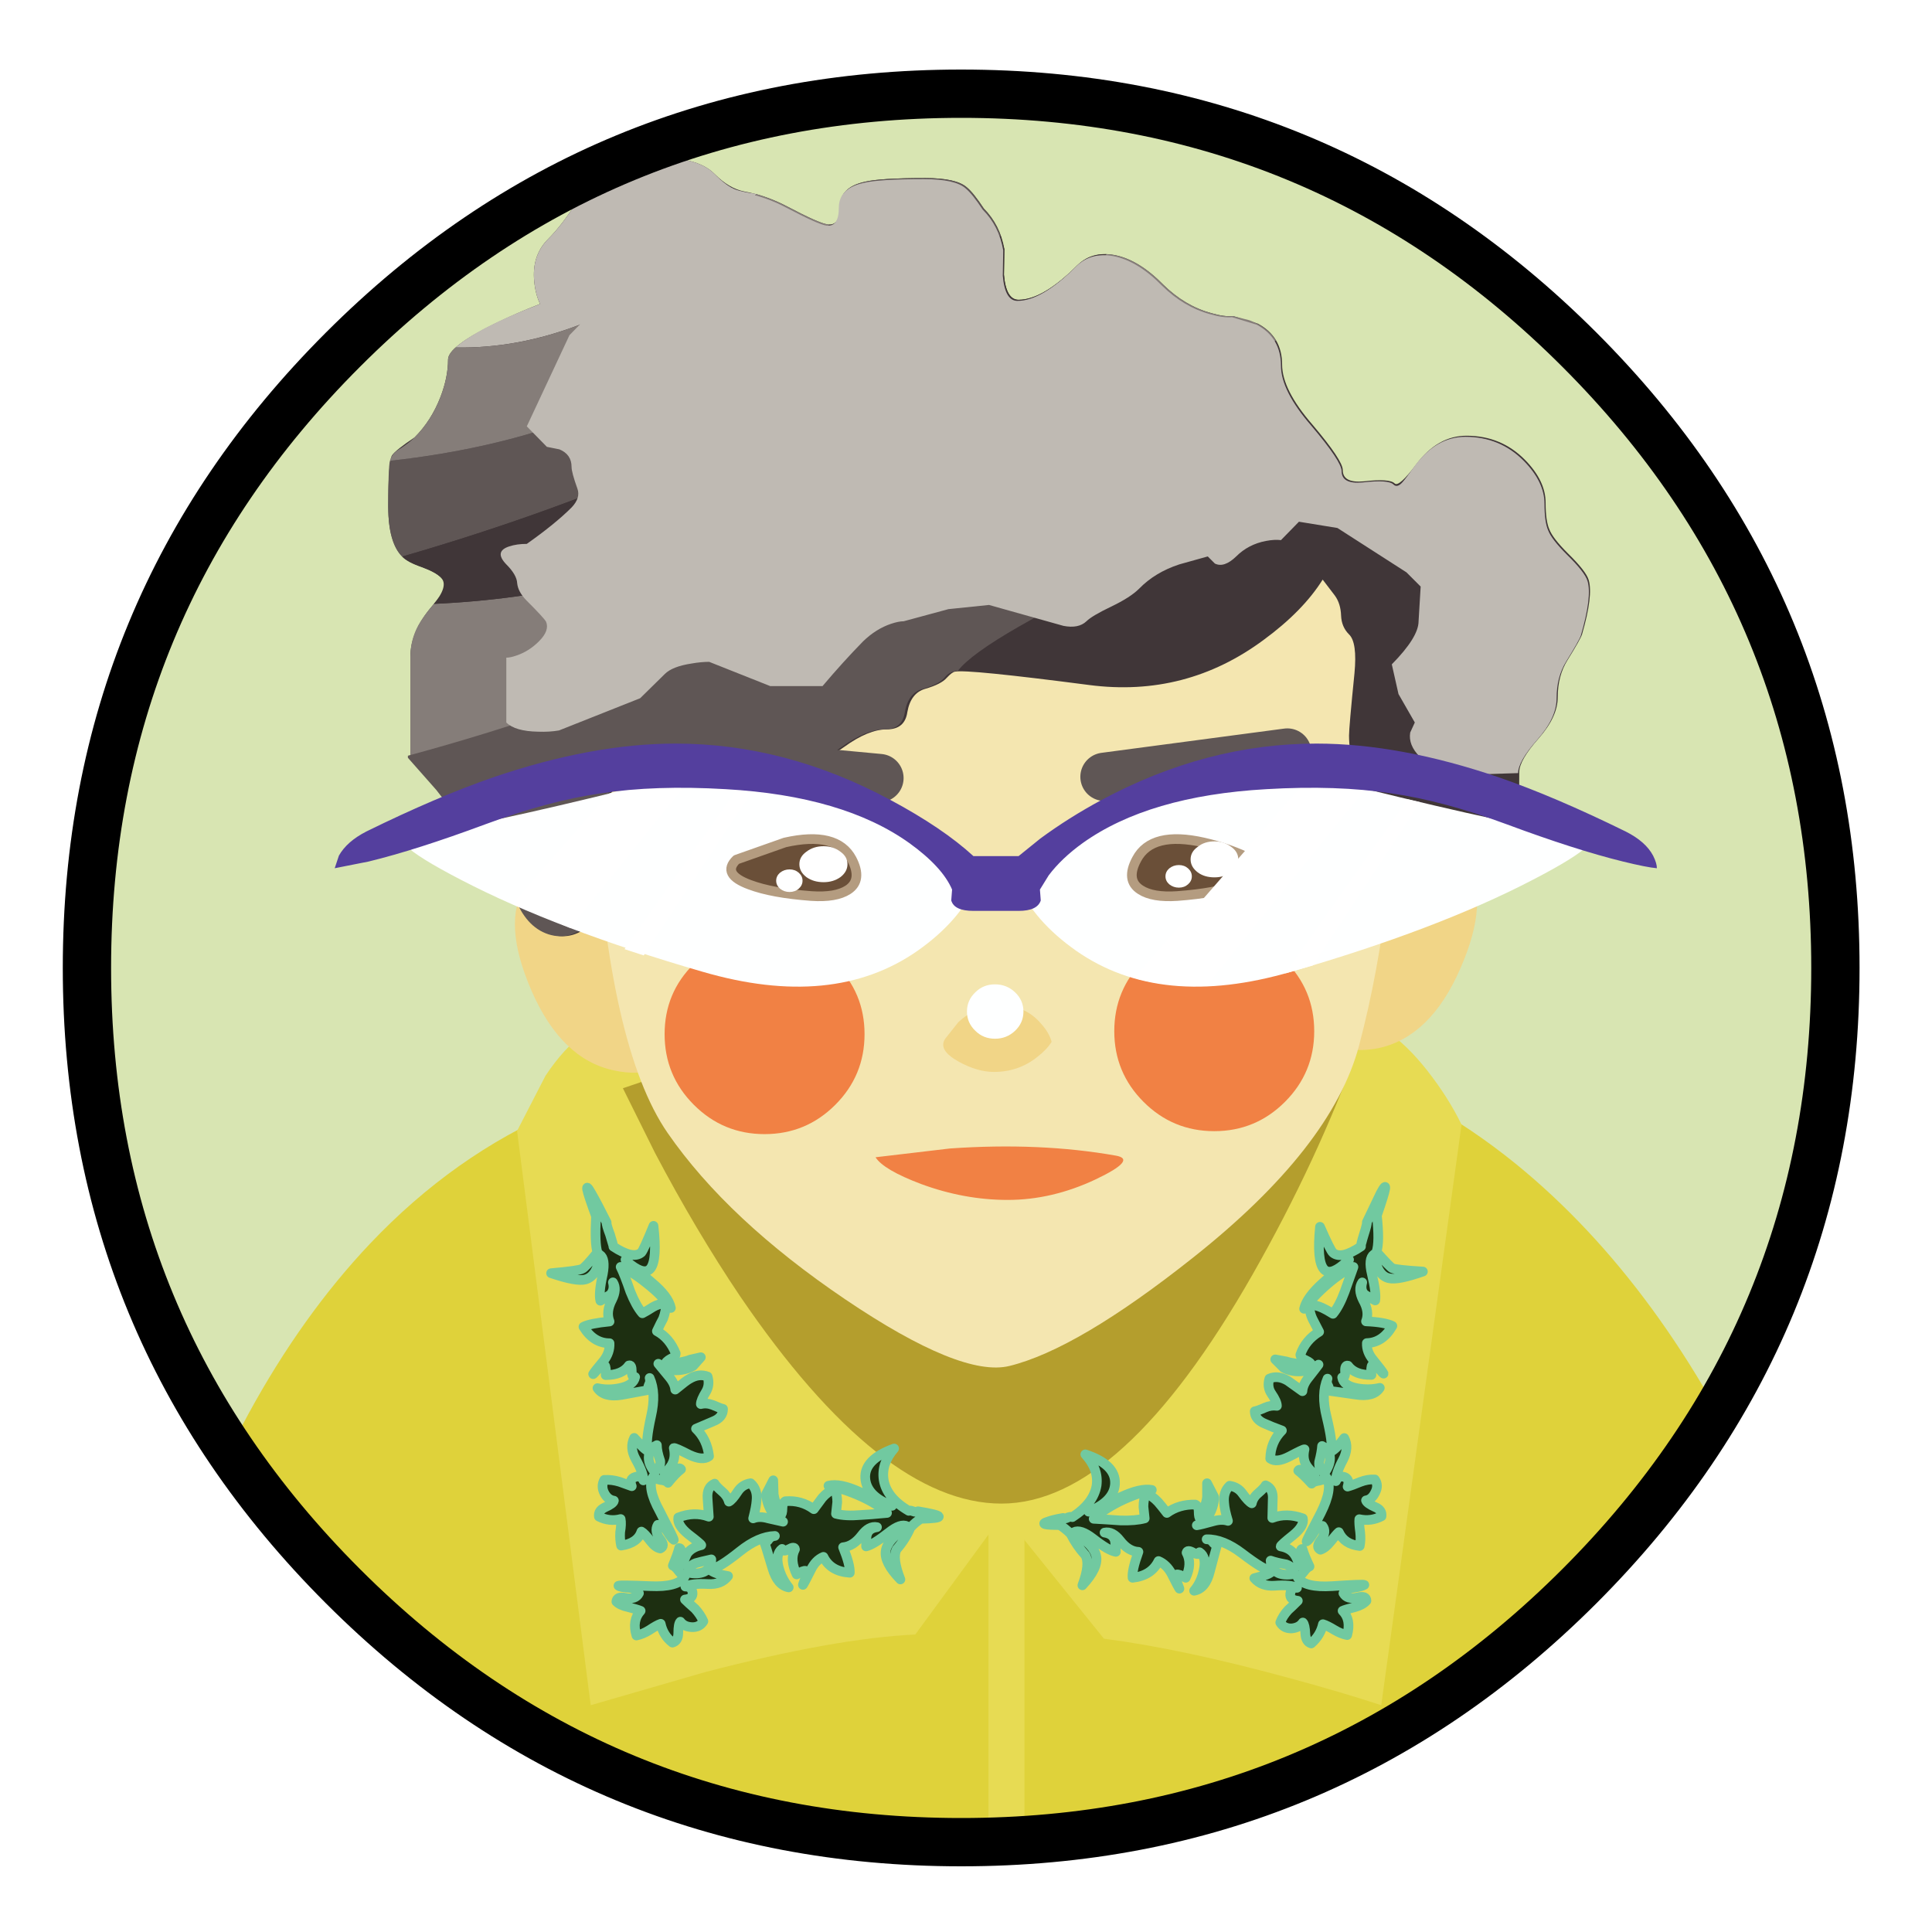 
<svg xmlns="http://www.w3.org/2000/svg" version="1.1" xmlns:xlink="http://www.w3.org/1999/xlink" preserveAspectRatio="none" x="0px" y="0px" width="200px" height="200px" viewBox="0 0 200 200">
<defs>
<filter id="Filter_1" x="-20%" y="-20%" width="140%" height="140%" color-interpolation-filters="sRGB">
<feColorMatrix in="SourceGraphic" type="matrix" values="1 0 0 0 0 0 1 0 0 0 0 0 1 0 0 0 0 0 0.55 0" result="result1"/>
</filter>

<filter id="Filter_2" x="-20%" y="-20%" width="140%" height="140%" color-interpolation-filters="sRGB">
<feColorMatrix in="SourceGraphic" type="matrix" values="1 0 0 0 0 0 1 0 0 0 0 0 1 0 0 0 0 0 0.15 0" result="result1"/>
</filter>

<filter id="Filter_3" x="-20%" y="-20%" width="140%" height="140%" color-interpolation-filters="sRGB">
<feColorMatrix in="SourceGraphic" type="matrix" values="1 0 0 0 0 0 1 0 0 0 0 0 1 0 0 0 0 0 0.61 0" result="result1"/>
</filter>

<filter id="Filter_4" x="-20%" y="-20%" width="140%" height="140%" color-interpolation-filters="sRGB">
<feColorMatrix in="SourceGraphic" type="matrix" values="1 0 0 0 0 0 1 0 0 0 0 0 1 0 0 0 0 0 0.71 0" result="result1"/>
</filter>

<filter id="Filter_5" x="-20%" y="-20%" width="140%" height="140%" color-interpolation-filters="sRGB">
<feColorMatrix in="SourceGraphic" type="matrix" values="1 0 0 0 0 0 1 0 0 0 0 0 1 0 0 0 0 0 0.52 0" result="result1"/>
</filter>

<g id="Mask_3_MASK_0_FILL">
<path fill="#FFFFFF" stroke="none" d="
M 163.5 164.2
Q 190 137.7 190 100.2 190 62.7 163.5 36.2 137 9.7 99.5 9.7 62 9.7 35.5 36.2 9 62.7 9 100.2 9 137.7 35.5 164.2 62 190.7 99.5 190.7 137 190.7 163.5 164.2 Z"/>
</g>

<g id="Layer3_0_FILL">
<path fill="#D8E5B2" stroke="none" d="
M 0 0
L 0 200 200 200 200 0 0 0 Z"/>
</g>

<g id="Layer2_0_FILL">
<path fill="#DFD23A" stroke="none" d="
M 38.3 128.75
Q 24.25 143.6 16.1 169.45 10.2 188.1 7.95 210.5 6.75 221.8 6.75 229.9
L 6.75 238.75 199.4 239.55
Q 199.7 236.75 199.65 231.65 199.55 221.4 197.7 209.75 187.55 145.5 157 120.55 147.4 112.75 137 109.85 133.75 108.9 130.75 108.6
L 128.45 108.45
Q 132 108.95 127.9 109.4 119.65 110.35 81.45 110.35 55.75 110.35 38.3 128.75 Z"/>
</g>

<g id="Layer2_1_FILL">
<path fill="#E7DB53" stroke="none" d="
M 649.25 473
L 649.25 416.7 644.95 416.7 644.95 473 649.25 473 Z"/>
</g>

<g id="Layer2_2_FILL">
<path fill="#E7DB53" stroke="none" d="
M 666.15 363.65
L 650.65 367.5 638.7 367.5
Q 631.3 365.65 622.9 363.85 606.15 360.15 601.25 360.15 596.4 360.15 592 366.75
L 588.6 373.35 597.4 442 611.05 438.05
Q 626.6 434 636.2 433.55
L 646.75 419.15 658.75 434.05
Q 668.05 435.25 680.9 438.75 687.35 440.5 691.9 442
L 701.5 372.6
Q 699.95 369.4 697.45 366.2 692.4 359.75 687.5 359.75 682.6 359.75 666.15 363.65 Z"/>
</g>

<g id="Layer2_3_FILL">
<path fill="#B49E2D" stroke="none" d="
M 676.5 390.55
Q 684.3 376.85 689.25 363.15
L 642.35 354.3 601.25 368.25 605.1 376
Q 610 385.3 615.25 393.1 632.15 417.9 646.5 417.9 660.9 417.9 676.5 390.55 Z"/>
</g>

<g id="Layer2_4_FILL">
<path fill="#F1D587" stroke="none" d="
M 702.1 341.4
Q 700.65 339.2 697.5 338.2 694.8 337.4 692.2 338.75 689.15 340.35 687.55 344.5
L 686.1 363.15 687.7 363.55
Q 689.65 363.85 691.6 363.45 697.8 362.1 701.35 353.95 704.95 345.75 702.1 341.4 Z"/>
</g>

<g id="Layer2_5_FILL">
<path fill="#F1D587" stroke="none" d="
M 594.2 340.9
Q 591.05 341.9 589.6 344.05 586.75 348.4 590.35 356.65 593.9 364.75 600.1 366.1 603.2 366.8 605.6 365.85
L 604.15 347.2
Q 602.55 343.05 599.5 341.45 596.85 340.05 594.2 340.9 Z"/>
</g>

<g id="Layer2_6_FILL">
<path fill="#F4E6B0" stroke="none" d="
M 693.6 324.25
Q 693.25 303.55 688.75 303.55 682.95 303.55 613.15 292.9
L 597.65 309.4 597.45 317.15
Q 597.4 326.6 597.9 335.35 599.55 363.4 606.6 373.6 613.8 384 627.85 393.5 641.7 402.85 647.45 401.45 655.6 399.45 669.4 388.5 686 375.35 689.25 363.15 693.95 345.35 693.6 324.25 Z"/>
</g>

<g id="Layer2_7_FILL">
<path fill="#403638" stroke="none" d="
M 660 268.65
Q 657.3 268.15 655.55 269.9 651.45 274 648.55 274 647.05 274 646.8 271
L 646.85 267.95
Q 646.35 265.05 644.4 263.1 643.15 261.2 642.35 260.55 641.1 259.45 637.4 259.45 631.95 259.45 630.15 259.9 627.2 260.55 627.2 262.85 627.2 265.2 625.7 265 624.7 264.85 620.9 262.85 618.45 261.55 615.75 261.05 613.95 260.7 612.2 258.95 610 256.75 604.5 257.1 599.5 257.4 598.15 258.75 597.65 259.25 595.85 262.1 594.1 264.95 592.3 266.75 590.35 268.7 590.65 271.8 590.8 273.35 591.35 274.5 588.6 275.55 585.85 276.9 580.35 279.6 580.35 281.15 580.35 283.25 579.45 285.6 578.35 288.45 576.35 290.45 574.1 291.95 573.65 292.6 573.2 293.35 573.2 298.7 573.2 303.75 575.55 305.2 576 305.5 577.6 306.1 578.9 306.6 579.5 307.2 580.5 308.2 578.5 310.55 575.85 313.6 575.85 316.65
L 575.85 328.75 579.25 332.6
Q 582.65 336.85 582.65 338.95 582.65 340.6 585 341.65 587.75 342.9 588.55 345.25 589.85 348.95 592.65 349.85 595.35 350.7 597.65 348.4 600.15 345.9 599.45 342.55
L 598.2 339.65
Q 597.4 335.7 600.25 332.45 603.05 330.2 602.5 330.2 599.1 330.2 609.95 329.85 620.8 329.5 623.35 329.5 624.8 329.5 627.7 327.45 630.6 325.35 632.8 325.35 634.95 325.35 635.25 323.3 635.65 321 637.4 320.5 639.3 319.95 639.95 319.2 640.6 318.5 640.95 318.45 642.4 318.15 657 320.05 668.55 321.55 677.85 314.65 682.55 311.2 684.9 307.45
L 686.35 309.35
Q 687.05 310.3 687.1 311.75 687.15 313.1 688.05 314 689.05 314.95 688.7 318.65 688.05 325.1 688.05 326.1 688.05 329.4 690.3 337.4 691.45 341.4 692.55 344.75
L 694.55 345.05
Q 696.85 345.6 698.2 346.95 699.65 348.35 700.15 346.25 700.4 345 700.4 341.35 700.4 339.35 702.4 340.1 705.85 341.35 706.2 341.35 707.75 341.35 708.2 337.1 708.4 335.35 708.4 330.45 708.4 329.05 710.7 326.45 713 323.85 713 321.5 713 318.95 714.15 317.1 715.7 314.6 715.9 314 717.25 309.35 716.7 307.5 716.4 306.45 714.2 304.3 712.4 302.5 712 301.45 711.55 300.45 711.55 298.25 711.55 295.65 709.1 293.15 706.25 290.25 702.1 290.25 698.65 290.25 696.1 293.65 694 296.45 693.5 295.95 692.9 295.35 689.85 295.7 687.3 295.95 687.3 294.35 687.3 293.2 683.7 288.95 680.05 284.75 680.05 281.75 680.05 278.4 677.15 276.85
L 674.2 275.95
Q 673.15 276.05 671.6 275.6 668.45 274.75 665.85 272.2 662.9 269.2 660 268.65 Z"/>
</g>

<g id="Layer2_8_FILL">
<path fill="#F1D587" stroke="none" d="
M 652.5 362.7
Q 652.2 361.6 651.25 360.55 649.4 358.35 646.35 358.35 643.5 358.35 641.35 360.35
L 639.8 362.3
Q 638.85 363.65 641.35 365.05 643.6 366.3 645.6 366.3 648.55 366.3 650.8 364.5 651.95 363.6 652.5 362.7 Z"/>
</g>

<g id="Layer2_9_FILL">
<path fill="#F18144" stroke="none" d="
M 657.75 379.15
Q 662.8 376.75 660.15 376.3 651.1 374.7 640.35 375.45
L 631.45 376.5
Q 632.4 378 636.9 379.7 642.05 381.6 647.25 381.6 652.55 381.6 657.75 379.15 Z"/>
</g>

<g id="winnie___andy___mrs_chan_ai_Layer_1__Path__84_0_Layer0_0_FILL">
<path fill="#FEFFFF" stroke="none" d="
M 6.75 3.25
Q 6.75 1.9 5.75 0.95 4.75 0 3.35 0 1.95 0 1 0.95 0 1.9 0 3.25 0 4.6 1 5.55 1.95 6.5 3.35 6.5 4.75 6.5 5.75 5.55 6.75 4.6 6.75 3.25 Z"/>
</g>

<g id="winnie___andy___mrs_chan_ai_Layer_1__Path__83_0_Layer0_0_FILL">
<path fill="#F18144" stroke="none" d="
M 23.9 11.9
Q 23.9 6.95 20.4 3.5 16.9 0 11.95 0 7 0 3.5 3.5 0 6.95 0 11.9 0 16.85 3.5 20.35 7 23.85 11.95 23.85 16.9 23.85 20.4 20.35 23.9 16.85 23.9 11.9 Z"/>
</g>

<g id="winnie___andy___mrs_chan_ai_Layer_1__Path__82_0_Layer0_0_FILL">
<path fill="#F18144" stroke="none" d="
M 23.9 11.95
Q 23.9 7 20.4 3.5 16.9 0 11.95 0 7 0 3.5 3.5 0 7 0 11.95 0 16.9 3.5 20.4 7 23.9 11.95 23.9 16.9 23.9 20.4 20.4 23.9 16.9 23.9 11.95 Z"/>
</g>

<g id="Layer2_15_FILL">
<path fill="#857D79" stroke="none" d="
M 674.2 275.95
Q 673.15 276.05 671.6 275.6 668.45 274.75 665.85 272.2 662.45 268.7 659.05 268.55 639.3 290.4 622.15 298.75 609.55 304.9 597.9 307.7 588.7 309.9 578.65 310.35 577.35 311.9 576.8 312.9 575.85 314.65 575.85 316.65
L 575.85 328.5
Q 594.95 323.35 616 314.55 652.7 299.25 679.3 278.85 678.3 277.25 676.15 276.45
L 674.2 275.95 Z"/>
</g>

<g id="Layer2_16_FILL">
<path fill="#BFBAB3" stroke="none" d="
M 604.5 257.1
Q 599.5 257.4 598.15 258.75 597.65 259.25 595.85 262.1 594.1 264.95 592.3 266.75 590.35 268.7 590.65 271.8 590.8 273.35 591.35 274.5 583.9 277.35 581.25 279.7 588.7 279.85 596.3 276.9 607.85 272.4 617.2 261.35 615.5 261.1 614.8 260.85 613.65 260.45 612.2 258.95 610 256.75 604.5 257.1 Z"/>
</g>

<g id="Layer2_17_FILL">
<path fill="#5F5655" stroke="none" d="
M 646.4 266.3
Q 645.55 264.25 644.4 263.1 643.15 261.2 642.35 260.55 641.1 259.45 637.4 259.45 631.95 259.45 630.15 259.9 627.2 260.55 627.2 262.85 627.2 265.05 625.9 265 622.8 270.95 614.7 277.5 598.5 290.5 573.4 293.25 573.2 294.1 573.2 298.7 573.2 303.05 574.85 304.7 593.35 299.35 609.5 292.1 636.95 279.8 646.4 266.3 Z"/>
</g>

<g id="Layer2_18_FILL">
<path fill="#857D79" stroke="none" d="
M 596.3 276.9
Q 588.7 279.85 581.25 279.7 580.35 280.5 580.35 281.15 580.35 283.25 579.45 285.6 578.35 288.45 576.35 290.45 575.6 291.2 574.3 292 573.6 292.5 573.4 293.25 598.5 290.5 614.7 277.5 622.8 270.95 625.9 265 624.85 264.95 620.9 262.85 618.9 261.85 617.2 261.35 607.85 272.4 596.3 276.9 Z"/>
</g>

<g id="Layer2_19_FILL">
<path fill="#403638" stroke="none" d="
M 659.05 268.55
Q 657 268.5 655.55 269.9 651.45 274 648.55 274 647.05 274 646.8 271
L 646.85 267.95 646.4 266.3
Q 636.95 279.8 609.5 292.1 593.35 299.35 574.85 304.7 575.55 305.4 577.2 305.95 578.85 306.55 579.5 307.2 580.2 307.9 579.85 308.7 579.65 309.2 578.65 310.35 588.7 309.9 597.9 307.7 609.55 304.9 622.15 298.75 639.3 290.4 659.05 268.55 Z"/>
</g>

<g id="Layer2_20_FILL">
<path fill="#5F5655" stroke="none" d="
M 687 294.35
Q 687 293.2 683.4 288.95 679.75 284.75 679.75 281.75 679.75 280.2 679 278.85 652.4 299.25 615.7 314.55 594.65 323.35 575.55 328.5
L 575.55 328.75 578.95 332.6
Q 582.35 336.85 582.35 338.95 582.35 340.6 584.7 341.65 587.45 342.9 588.25 345.25 589.6 348.95 592.35 349.85 595.05 350.7 597.35 348.4 599.85 345.9 599.15 342.55
L 597.9 339.65
Q 597.1 335.7 599.95 332.45 602.75 330.2 602.2 330.2 598.8 330.2 609.65 329.85 620.5 329.5 623.05 329.5 624.5 329.5 627.4 327.45 630.35 325.35 632.5 325.35 634.65 325.35 634.95 323.3 635.35 321 637.1 320.5 639.1 319.95 639.8 319.05 640.35 318.4 641.3 318.35 644.25 314.45 664.65 304.95 686.5 294.7 687 294.35 Z"/>
</g>

<g id="winnie___andy___mrs_chan_ai_Layer_1__Path__13_0_Layer0_0_FILL">
<path fill="#BFBAB3" stroke="none" d="
M 124.75 40.7
Q 124.75 38.1 122.3 35.6 119.45 32.7 115.3 32.7 111.85 32.7 109.3 36.1 108.2 37.65 107.8 38.1 107.15 38.85 106.7 38.4 106.1 37.8 103.05 38.15 100.5 38.4 100.5 36.8 100.5 35.65 96.9 31.4 93.25 27.2 93.25 24.2 93.25 20.85 90.35 19.3
L 87.4 18.4
Q 86.35 18.5 84.8 18.05 81.65 17.2 79.05 14.65 76.1 11.65 73.2 11.1 70.5 10.6 68.75 12.35 64.65 16.45 61.75 16.45 60.25 16.45 60 13.45
L 60.05 10.4
Q 59.55 7.5 57.6 5.55 56.35 3.65 55.55 3 54.3 1.9 50.6 1.9 45.15 1.9 43.35 2.35 40.4 3 40.4 5.3 40.4 7.65 38.9 7.45 37.9 7.3 34.1 5.3 31.65 4 28.95 3.5 27.15 3.15 25.4 1.4 24.5 0.55 23.1 0.1 22.3 0 21.25 0.1 19.15 0.3 17.45 1.4 16.1 2.35 16.05 1.55 16.05 0.95 14.65 2.35 12.65 4.35 12.4 4.95 12.2 5.45 12.2 7.7 12.2 10.25 11.95 11.2 11.55 12.6 10.1 14 8.8 15.3 9.35 17.1 9.6 18 10.1 18.6
L 8.2 20.55 3.1 31.45 5.5 33.9 7 34.2
Q 8.45 34.8 8.45 36.3 8.45 36.95 9.15 38.9 9.55 40 8.45 41.15 6.5 43.1 3.1 45.5 1.9 45.5 1 45.8 -0.85 46.4 0.65 47.95 1.9 49.2 1.95 50.2 2.05 51.25 3.1 52.3 5.15 54.35 5.4 54.8 5.85 55.85 4.55 57.15 3.35 58.35 1.85 58.85 1.15 59.1 0.65 59.1
L 0.65 66.85
Q 1.7 67.9 4.45 67.95 5.8 68 6.95 67.8
L 16.65 63.95 19.6 61.05
Q 20.5 60.15 22.8 59.8 23.95 59.6 24.9 59.6
L 32.2 62.5 38.45 62.5
Q 40.9 59.6 43.3 57.15 44.85 55.65 46.65 55.05 47.55 54.75 48.15 54.75
L 53.5 53.3 58.35 52.8 67.25 55.3
Q 69.05 55.65 70 54.75 70.65 54.1 72.95 53 75.25 51.9 76.3 50.85 78.2 48.9 81.1 47.95
L 84.5 47 85.35 47.85
Q 86.45 48.4 87.9 47 89.35 45.55 91.45 45.15 92.5 44.95 93.25 45.05
L 95.4 42.85 100 43.6 108.25 48.9 109.95 50.6 109.7 54.75
Q 109.7 56.65 106.5 59.9
L 107.3 63.45 109.25 66.85 108.7 68.05
Q 108.45 69.55 109.85 70.95
L 112.1 73.2 121.6 72.9
Q 121.6 71.5 123.9 68.9 126.2 66.3 126.2 63.95 126.2 61.4 127.35 59.55 128.9 57.05 129.1 56.45 130.45 51.8 129.9 49.95 129.6 48.9 127.4 46.75 125.6 44.95 125.2 43.9 124.75 42.9 124.75 40.7 Z"/>
</g>

<g id="Layer2_22_MEMBER_0_FILL">
<path fill="#1D2F11" stroke="none" d="
M 687.7 389.35
Q 688.257 388.888 688.35 388.75 688.257 388.888 687.7 389.35 686.915 390.082 685.25 391.55 683.3 393.3 683 394.65 684.1 393.15 685.85 391.65 687.55 390.2 688.9 389.65 688.55 390.6 687.85 392.6 687.2 394.35 686.45 395.25 685.65 394.75 685.2 394.55 684.45 394.2 683.65 394.15 683.6 395.05 684.05 395.95 684.3 396.45 684.8 397.4 683.15 398.4 682.55 400.15 682.6 400.55 683.2 400.8 683.85 401.1 683.9 401.4 681.55 401.2 680.9 400.95
L 679.55 400.7 680.55 401.7
Q 681.55 402.25 682.9 402.1 684.233 401.962 684.7 401.3 684.463 401.688 683.55 402.85 682.85 403.7 682.8 404.5
L 681.05 403.25
Q 679.85 402.55 678.85 403 678.55 404 679.1 404.8 679.75 405.75 679.75 406.25 679.05 406.15 678.35 406.45 677.45 406.85 677.1 406.9 677.1 407.9 678.35 408.4 679 408.7 680.35 409.2 679 410.55 678.95 412.55 679.7 413.1 681.25 412.3 682.95 411.4 683.05 411.45 682.8 412.55 683.25 413.3 683.45 413.7 684.25 414.45 683.7 414.65 683 414.15 682.45 413.7 682.3 414 682.9 414.45 683.9 415.55 684.1 415.3 684.75 415.2 685.45 415.05 685.7 414.85 686.45 416.15 685 419.05 683.3 422.3 683.3 422.45 683.6 422.3 684.15 421.4 684.6 420.65 685.2 420.6 685.75 421.3 685 422.3 684.35 423.15 684.95 423.45 685.55 423.25 686.15 422.5 686.9 421.55 687.15 421.35 687.8 422.8 689.65 423 689.8 422.25 689.7 421.35 689.55 420.25 689.6 419.8 691 420.1 692.25 419.45 692.35 418.7 691.5 418.35 690.5 417.9 690.4 417.55 691.1 417.45 691.5 416.6 691.95 415.75 691.45 415.05 690.6 415 689.7 415.35 688.75 415.75 688.2 415.9 688.5 415 687.8 414.75 687.1 414.55 686.8 415.25 686.75 414.4 687.65 412.7 688.4 411.25 687.8 410.1 686.9 411.35 686.25 411.7 686.45 410.7 685.7 407.6 685 404.8 685.8 403 685.65 403.45 685.85 403.8 686.05 404.15 685.95 404.45 686.05 404.45 689.15 404.9 691.3 405.25 692.05 404.1 690.75 404.4 689.35 404.15 687.7 403.85 687.55 402.85 687.95 402.95 687.9 402.15 687.85 401.35 688.25 401.45 689.1 402.6 691.05 402.55 690.85 400.65 691.8 401.65 692.5 402.45 692.5 402.4 692.35 402.1 691.25 400.75 690.45 399.8 690.5 398.75 692.4 398.7 693.55 396.7 692.65 396.25 690.4 396.15 690.85 395 690.05 393.6 689.4 392.3 689.95 391.5 689.7 392.45 690.25 392.95 690.45 393.1 691.5 393.65 691.65 392.8 691.1 390.5 690.65 388.65 691.35 388.15 691.75 390.7 693.15 391 694.2 391.25 697.2 390.2 694 390 693.55 389.8 693.25 389.65 691.65 387.85 692.05 386.7 691.7 383.5 693.45 378.45 692.15 380.85
L 690.5 384.3
Q 690.55 384.5 690.15 385.75 689.75 387.05 689.8 387.2 687.45 388.8 686.45 387.95 686.15 387.7 684.9 384.85 684.5 388.9 685.35 389.9 686.059 390.734 687.7 389.35
M 685.15 411.05
Q 686.1 411.55 686.1 412.5 686.1 413.35 685.45 414.25 684.7 413.85 684.8 412.95 685.1 411.8 685.15 411.05 Z"/>
</g>

<g id="Layer2_22_MEMBER_1_FILL">
<path fill="#1D2F11" stroke="none" d="
M 688.85 428
Q 689.9 427.85 690.2 427.65 690.05 427.55 686.35 427.8 683.1 428 682.25 426.8 682.5 426.65 682.95 426.1 683.35 425.55 683.65 425.45 683.05 424.2 682.8 423.35 682.5 423.35 682.65 424.05 682.85 424.9 682.45 425.35 682.1 424.3 681.8 423.95 681.3 423.25 680.2 423.05 680.2 422.9 681.7 421.7 683.05 420.6 682.85 419.7 680.9 419 679.2 419.65 679.2 419.55 679.25 417.45 679.35 416.15 678.4 415.75 678.25 416.05 677.5 416.7 676.9 417.2 676.75 417.9 676.35 417.7 675.65 416.75 675.1 415.95 674.1 415.8 673.3 416.55 673.45 417.9 673.5 418.7 673.9 420 673.15 419.75 672.1 420.05 670.65 420.458 670.15 420.5 670.938 420.391 671.6 419.35 672.25 418.25 672.25 417.15
L 671.4 415.5 671.4 417.15
Q 671.3 418.05 670.6 419.8 670.4 419.6 670.4 418.9 670.4 418.25 670 418.05 668.05 418 666.6 419.05 665.95 418.2 665.55 417.75 664.9 417.05 664.1 416.7 663.8 417.45 663.8 418.3 663.85 418.8 663.95 419.7 662.85 420 661.05 419.95 658.9 419.8 657.85 419.75 658.85 418.75 660.9 417.7 662.95 416.7 664.8 416.3 663.45 416.05 661.1 417.15 657.55 418.8 657.25 418.9 660.3 417.65 660.4 415.55 660.5 413.25 656.85 412.05 658.45 413.8 658.2 415.75 657.85 417.9 655.3 419.55 655.15 419.45 654.75 419.6 654.4 419.8 654.2 419.65 653 419.85 652.35 420.1 651.05 420.5 653.8 420.5 654.45 420.9 655.1 421.55 655.8 422.95 656.85 424.1 657.45 425.15 656.5 427.7 658.45 425.6 658.15 424.2 657.9 422.9 655.5 421.35 656.25 420.95 657.75 422.1 659.6 423.55 660.5 423.7 660.45 422.5 660.35 422.25 660.1 421.55 659.15 421.4 660.1 421.2 661 422.35 662 423.65 663.2 423.7 662.4 425.9 662.5 426.8 664.75 426.55 665.6 424.8 666.55 425.2 667.15 426.3 667.95 427.9 668.1 428.1
L 667.75 427.15
Q 667.2 425.85 668.85 426.8 669.65 425.1 668.95 423.8 669.05 423.4 669.75 423.8 670.45 424.15 670.5 423.75 671.35 424.3 671 425.9 670.7 427.35 669.85 428.35 671.25 428.1 671.75 426 672.6 422.95 672.6 422.9 672.3 422.85 672.05 422.5 671.8 422.2 671.35 422.2 673.3 422.15 675.6 423.9 678.15 425.85 679.15 426.05 678.85 426.35 678.15 426.55 677.2 426.8 677.05 426.85 677.9 427.85 679.45 427.75 681.4 427.6 682.15 428 681.45 427.95 681.35 428.7 681.25 429.45 682.25 429.55 681.5 430.3 681.1 430.65 680.45 431.35 680.15 432.15 680.6 432.9 681.55 432.85 682.45 432.75 682.85 432.15 683.1 432.4 683.15 433.5 683.2 434.45 683.85 434.65 684.95 433.7 685.25 432.35 685.75 432.5 686.65 433.05 687.4 433.5 688.15 433.65 688.65 431.8 687.6 430.75 687.9 430.6 689.1 430.3 690 430.05 690.45 429.55 690.45 428.9 689.4 429.15 688.15 429.45 687.7 428.65 688 428.1 688.85 428
M 679 424.75
Q 679.7 425 680.85 425.2 681.75 425.5 681.8 426.35 680.65 426.55 679.95 426.25 679.05 425.85 679 424.75 Z"/>
</g>

<g id="Layer2_22_MEMBER_2_FILL">
<path fill="#1D2F11" stroke="none" d="
M 60.25 131.35
Q 59.9 131.55 57.05 131.8 59.7 132.7 60.6 132.45 61.85 132.1 62.1 129.9 62.7 130.3 62.4 131.9 61.95 133.9 62.15 134.65 63 134.15 63.15 134.05 63.65 133.55 63.45 132.75 63.9 133.45 63.35 134.55 62.7 135.8 63.1 136.8 61.05 137 60.4 137.35 61.45 139.05 63.1 139.05 63.15 140 62.5 140.85 61.5 142.05 61.4 142.25 61.4 142.3 62 141.6 62.85 140.7 62.7 142.35 64.4 142.35 65.1 141.35 65.4 141.25 65.4 141.95 65.4 142.65 65.75 142.55 65.6 143.4 64.15 143.7 62.95 143.95 61.85 143.7 62.55 144.7 64.35 144.4 67.05 143.9 67.1 143.9 67.05 143.6 67.2 143.3 67.35 143 67.25 142.65 67.95 144.2 67.4 146.6 66.8 149.3 67.05 150.2 66.7 150 66.3 149.55 65.8 149 65.65 148.85 65.15 149.85 65.8 151.05 66.65 152.55 66.6 153.25 66.35 152.7 65.75 152.9 65.1 153.1 65.4 153.85 64.55 153.55 64.15 153.4 63.35 153.15 62.55 153.2 62.2 153.85 62.55 154.55 62.9 155.25 63.55 155.35 63.5 155.65 62.6 156.05 61.9 156.4 62 157 63.1 157.55 64.25 157.25 64.35 157.75 64.2 158.6 64.15 159.35 64.3 160 66 159.75 66.4 158.55 66.7 158.7 67.35 159.55 67.85 160.2 68.35 160.3 68.9 160.05 68.35 159.35 67.7 158.5 68.1 157.85 68.65 157.9 69.05 158.5 69.55 159.3 69.75 159.4 69.75 159.25 68.3 156.45 66.95 154 67.6 152.9 67.75 153.05 68.35 153.2 68.95 153.25 69.15 153.5 69.95 152.5 70.5 152.1 70.35 151.85 69.9 152.2 69.3 152.65 68.8 152.55 69.5 151.8 69.6 151.5 69.95 150.85 69.75 149.9 69.9 149.85 71.35 150.6 72.75 151.25 73.4 150.75 73.2 149 72.05 147.9
L 73.8 147.15
Q 74.85 146.75 74.85 145.85 74.6 145.8 73.8 145.45 73.15 145.2 72.55 145.35 72.55 144.95 73.1 144.05 73.5 143.35 73.25 142.5 72.35 142.15 71.35 142.75 71.05 142.9 69.9 143.85 69.85 143.2 69.2 142.45 68.41 141.502 68.15 141.15 68.624 141.715 69.7 141.85 70.9 141.9 71.75 141.4
L 72.55 140.5 71.45 140.75
Q 70.75 141.05 68.85 141.25 68.9 140.95 69.45 140.65 69.95 140.45 69.95 140.1 69.3 138.5 68 137.8 68.4 136.95 68.65 136.5 68.95 135.7 68.95 134.9 68.2 134.95 67.6 135.3 66.9 135.75 66.5 135.95 65.85 135.2 65.25 133.7 64.65 131.95 64.25 131.15 65.4 131.6 66.95 132.85 68.55 134.1 69.45 135.4 69.2 134.2 67.45 132.75 65.999 131.492 65.3 130.9 65.275 130.912 65.25 130.9 65 130.65 64.75 130.4 65 130.65 65.25 130.9 65.275 130.912 65.3 130.9 66.759 132.038 67.35 131.3 68.05 130.4 67.65 126.9 66.65 129.35 66.4 129.65 65.55 130.4 63.5 129.05 63.5 128.95 63.15 127.8 62.75 126.75 62.8 126.55 61.85 124.65 61.25 123.6 60.1 121.55 61.7 125.9 61.55 128.75 61.85 129.65 60.55 131.25 60.25 131.35
M 67.15 150.9
Q 67.15 150 68 149.6 68 150.25 68.35 151.25 68.4 151.95 67.75 152.35 67.15 151.6 67.15 150.9 Z"/>
</g>

<g id="Layer2_22_MEMBER_3_FILL">
<path fill="#1D2F11" stroke="none" d="
M 636.85 418.85
Q 636.65 419 636.25 418.85 635.85 418.7 635.75 418.8 633.1 417.25 632.75 415.1 632.45 413.15 634 411.35 630.4 412.65 630.55 414.9 630.7 417.05 633.75 418.2 633.55 418.15 629.9 416.55 627.5 415.45 626.15 415.8 628 416.15 630.1 417.1 632.15 418.05 633.15 419.05 631.05 419.25 630 419.3 628.15 419.45 627.05 419.15 627.15 418.25 627.2 417.75 627.2 416.9 626.9 416.15 626.05 416.5 625.4 417.25 624.75 418.15 624.4 418.6 622.9 417.5 621 417.65 620.65 417.85 620.65 418.5 620.65 419.2 620.4 419.4 619.7 417.6 619.6 416.8
L 619.55 415.15 618.7 416.8
Q 618.75 417.9 619.4 418.95 620.009 419.907 620.7 420.1 620.251 420.006 618.95 419.7 617.9 419.4 617.15 419.7 617.5 418.35 617.55 417.6 617.7 416.25 616.85 415.5 615.85 415.65 615.3 416.5 614.65 417.5 614.25 417.7 614.05 417 613.45 416.5 612.7 415.85 612.55 415.55 611.6 415.95 611.7 417.3 611.85 419.45 611.85 419.5 610.1 418.85 608.2 419.6 608.05 420.5 609.4 421.6 610.9 422.75 610.95 422.9 609.85 423.15 609.3 423.85 609.1 424.15 608.7 425.25 608.3 424.8 608.5 423.95 608.6 423.25 608.3 423.25 608.15 423.9 607.55 425.35 607.85 425.45 608.25 426 608.7 426.55 608.95 426.7 608.1 427.95 604.85 427.8 601.25 427.65 601.05 427.75 601.3 427.95 602.35 428 603.2 428.1 603.5 428.65 603.1 429.45 601.85 429.2 600.85 429 600.8 429.65 601.25 430.1 602.2 430.3 603.35 430.6 603.7 430.75 602.65 431.9 603.2 433.7 603.95 433.55 604.75 433.05 605.65 432.45 606.1 432.3 606.4 433.7 607.5 434.55 608.2 434.35 608.2 433.4 608.2 432.3 608.45 432.05 608.9 432.65 609.8 432.7 610.75 432.75 611.2 432 610.85 431.2 610.2 430.5 609.4 429.8 609 429.4 610 429.3 609.9 428.55 609.8 427.85 609.05 427.85 609.8 427.45 611.75 427.55 613.35 427.65 614.15 426.6 612.6 426.35 612 425.85 613.05 425.65 615.55 423.65 617.8 421.85 619.75 421.8 619.3 421.85 619.05 422.15 618.8 422.55 618.5 422.6 618.55 422.65 619.45 425.65 620.05 427.7 621.4 427.95 620.55 426.9 620.2 425.55 619.8 423.95 620.6 423.35 620.7 423.75 621.4 423.4 622.1 423 622.15 423.4 621.5 424.65 622.35 426.4 623.95 425.4 623.45 426.7 623.05 427.7 623.1 427.65 623.25 427.45 624.05 425.85 624.6 424.7 625.55 424.3 626.4 426.05 628.7 426.2 628.75 425.25 627.9 423.15 629.1 423.05 630.1 421.75 631 420.55 631.95 420.75 630.95 420.9 630.75 421.65 630.65 421.9 630.65 423.05 631.5 422.85 633.35 421.4 634.8 420.25 635.55 420.65 633.2 422.25 633 423.55 632.75 424.95 634.75 427 633.75 424.45 634.3 423.4 635.35 422.2 635.95 420.8 636.6 420.1 637.2 419.75 641.65 419.65 636.85 418.85
M 610.3 425.05
Q 610.8 424.9 612.15 424.6 612.15 425.7 611.25 426.1 610.55 426.4 609.4 426.2 609.45 425.35 610.3 425.05 Z"/>
</g>

<g id="winnie___andy___mrs_chan_ai_Layer_1__Path__12_0_Layer0_0_FILL">
<path fill="#FEFFFF" stroke="none" d="
M 67 8.45
Q 63.15 8.4 45.7 4.2 37 2.1 29.05 0 23.35 1.3 16.85 3.75 3.85 8.65 0 14.55 1.95 19 7 22.55 17.1 29.6 32.7 25.05 50.15 20 61.5 14.1 72.15 8.6 67 8.45 Z"/>
</g>

<g id="winnie___andy___mrs_chan_ai_Layer_1__Path__11_0_Layer0_0_FILL">
<path fill="#FEFFFF" stroke="none" d="
M 68.35 14.55
Q 64.5 8.65 51.5 3.75
L 39.3 0
Q 31.35 2.1 22.65 4.2 5.2 8.4 1.35 8.45 -3.8 8.6 6.85 14.1 18.2 20 35.65 25.05 51.25 29.6 61.35 22.55 66.4 19 68.35 14.55 Z"/>
</g>

<g id="Layer2_25_FILL">
<path fill="#6A4F38" stroke="none" d="
M 616.4 343.9
Q 619.05 344.9 623.75 345.25 626.7 345.45 628.15 344.5 629.9 343.35 628.6 340.85 626.8 337.45 620.6 338.85
L 614.8 340.9
Q 613 342.65 616.4 343.9 Z"/>
</g>

<g id="Layer2_26_FILL">
<path fill="#6A4F38" stroke="none" d="
M 667.5 345.25
Q 672.2 344.9 674.85 343.9 678.25 342.65 676.45 340.9 673.75 339.55 670.65 338.85 664.45 337.45 662.65 340.85 661.3 343.35 663.1 344.5 664.55 345.45 667.5 345.25 Z"/>
</g>

<g id="winnie___andy___mrs_chan_ai_Layer_1__Path__8_0_Layer0_0_FILL">
<path fill="#FFFFFF" stroke="none" d="
M 5.7 2.15
Q 5.7 1.25 4.85 0.65 4 0 2.85 0 1.65 0 0.85 0.65 0 1.25 0 2.15 0 3.05 0.85 3.7 1.65 4.3 2.85 4.3 4 4.3 4.85 3.7 5.7 3.05 5.7 2.15 Z"/>
</g>

<g id="winnie___andy___mrs_chan_ai_Layer_1__Path__7_0_Layer0_0_FILL">
<path fill="#FFFFFF" stroke="none" d="
M 3.15 1.35
Q 3.15 0.8 2.7 0.4 2.25 0 1.6 0 0.95 0 0.45 0.4 0 0.8 0 1.35 0 1.9 0.45 2.3 0.95 2.7 1.6 2.7 2.25 2.7 2.7 2.3 3.15 1.9 3.15 1.35 Z"/>
</g>

<g id="winnie___andy___mrs_chan_ai_Layer_1__Path__6_0_Layer0_0_FILL">
<path fill="#FFFFFF" stroke="none" d="
M 5.75 2.15
Q 5.75 1.25 4.9 0.65 4.05 0 2.9 0 1.7 0 0.85 0.65 0 1.25 0 2.15 0 3.05 0.85 3.7 1.7 4.3 2.9 4.3 4.05 4.3 4.9 3.7 5.75 3.05 5.75 2.15 Z"/>
</g>

<g id="winnie___andy___mrs_chan_ai_Layer_1__Path__5_0_Layer0_0_FILL">
<path fill="#FFFFFF" stroke="none" d="
M 3.15 1.35
Q 3.15 0.8 2.7 0.4 2.25 0 1.6 0 0.95 0 0.45 0.4 0 0.8 0 1.35 0 1.9 0.45 2.3 0.95 2.7 1.6 2.7 2.25 2.7 2.7 2.3 3.15 1.9 3.15 1.35 Z"/>
</g>

<g id="winnie___andy___mrs_chan_ai_Layer_1__Path__4_0_Layer0_0_FILL">
<path fill="#FFFFFF" stroke="none" d="
M 21.95 0
L 11.5 2.6 0 15.8 6.9 18.65 21.95 0 Z"/>
</g>

<g id="winnie___andy___mrs_chan_ai_Layer_1__Path__3_0_Layer0_0_FILL">
<path fill="#FFFFFF" stroke="none" d="
M 16.75 0.45
L 15.2 0 0 21.6 2.3 22.35 16.75 0.45 Z"/>
</g>

<g id="winnie___andy___mrs_chan_ai_Layer_1__Path__2_0_Layer0_0_FILL">
<path fill="#FFFFFF" stroke="none" d="
M 27.7 1.65
L 21.2 0 0 24.3
Q 3.9 25.4 8.65 25.25
L 27.7 1.65 Z"/>
</g>

<g id="winnie___andy___mrs_chan_ai_Layer_1__Path__1_0_Layer0_0_FILL">
<path fill="#FFFFFF" stroke="none" d="
M 16.15 0.35
L 14.65 0 0 20.8 3.3 19.85 16.15 0.35 Z"/>
</g>

<g id="Layer2_35_FILL">
<path fill="#543F9E" stroke="none" d="
M 721.1 337.55
Q 712.65 333.4 706 331.1 694.15 327.05 684.15 327.05 671 327.05 658.45 333.8 654.55 335.9 651.15 338.4
L 648.55 340.5 643.15 340.5
Q 639.5 337.15 633.25 333.8 620.7 327.05 607.55 327.05 597.55 327.05 585.7 331.1 579.05 333.4 570.6 337.55 568.25 338.75 567.3 340.45
L 566.8 341.95 570.85 341.15
Q 576.6 339.75 584.8 336.7 592.35 333.9 598.6 333 605.1 332 613.55 332.5 627.6 333.3 635.5 338.95 639.45 341.8 640.6 344.5
L 640.5 345.8
Q 640.85 347.05 643.15 347.05
L 648.55 347.05
Q 650.8 347.05 651.2 345.8
L 651.1 344.5 652.15 342.8
Q 653.7 340.75 656.2 338.95 664.1 333.3 678.15 332.5 686.6 332 693.1 333 699.35 333.9 706.9 336.7 715.1 339.75 720.8 341.15 723.65 341.85 724.85 341.95 724.85 341.35 724.4 340.45 723.5 338.75 721.1 337.55 Z"/>
</g>

<path id="Layer2_13_1_STROKES" stroke="#5F5655" stroke-width="5" stroke-linejoin="miter" stroke-linecap="round" stroke-miterlimit="4" fill="none" d="
M 114.259 80.365
L 133.179 77.854"/>

<path id="Layer2_14_1_STROKES" stroke="#5F5655" stroke-width="5" stroke-linejoin="miter" stroke-linecap="round" stroke-miterlimit="4" fill="none" d="
M 72.003 78.72
L 90.966 80.495"/>

<path id="Layer2_22_MEMBER_0_1_STROKES" stroke="#71C9A0" stroke-width="1" stroke-linejoin="round" stroke-linecap="round" fill="none" d="
M 138.983 130.862
Q 139.465 130.44 139.568 130.343
M 138.983 130.862
Q 137.562 132.039 136.949 131.317 136.212 130.451 136.559 126.944 137.641 129.412 137.901 129.628 138.767 130.364 140.802 128.979 140.758 128.849 141.105 127.723 141.451 126.641 141.408 126.468
L 142.837 123.48
Q 143.962 121.402 142.447 125.775 142.75 128.546 142.404 129.542 143.789 131.1 144.049 131.23 144.439 131.403 147.209 131.576 144.612 132.486 143.703 132.269 142.49 132.009 142.144 129.801 141.538 130.234 141.927 131.836 142.404 133.828 142.274 134.564 141.365 134.088 141.191 133.958 140.715 133.525 140.932 132.702 140.455 133.395 141.018 134.521 141.711 135.733 141.321 136.729 143.27 136.815 144.049 137.205 143.053 138.937 141.408 138.98 141.365 139.889 142.057 140.712 143.01 141.881 143.14 142.14 143.14 142.184 142.534 141.491 141.711 140.625 141.884 142.27 140.196 142.314 139.46 141.318 139.113 141.231 139.157 141.924 139.2 142.617 138.854 142.53 138.983 143.396 140.412 143.656 141.624 143.872 142.75 143.613 142.101 144.608 140.239 144.305 137.555 143.916 137.468 143.916 137.555 143.656 137.381 143.353 137.208 143.05 137.338 142.66 136.645 144.219 137.252 146.643 137.901 149.327 137.728 150.193 138.291 149.89 139.07 148.808 139.59 149.804 138.94 151.059 138.161 152.531 138.204 153.267 138.464 152.661 139.07 152.834 139.676 153.051 139.416 153.83 139.893 153.7 140.715 153.354 141.495 153.051 142.231 153.094 142.663 153.7 142.274 154.436 141.927 155.172 141.321 155.259 141.408 155.562 142.274 155.952 143.01 156.255 142.923 156.904 141.841 157.467 140.629 157.207 140.585 157.597 140.715 158.549 140.802 159.329 140.672 159.978 139.07 159.805 138.507 158.549 138.291 158.723 137.641 159.545 137.122 160.195 136.602 160.368 136.083 160.108 136.645 159.372 137.295 158.506 136.819 157.9 136.299 157.943 135.909 158.593 135.433 159.372 135.173 159.502 135.173 159.372 136.645 156.558 137.901 154.047 137.252 152.921 137.035 153.094 136.429 153.224 135.866 153.311 135.693 153.527 134.827 152.575 134.308 152.185 134.437 151.925 134.914 152.315 135.52 152.748 135.996 152.575 135.303 151.925 135.13 151.579 134.74 150.929 134.957 149.977 134.87 149.934 133.398 150.713 132.056 151.406 131.407 150.929 131.45 149.198 132.619 148.029 131.45 147.596 130.887 147.336 129.805 146.903 129.805 146.037 130.108 145.994 130.887 145.647 131.493 145.388 132.099 145.474 132.099 145.041 131.537 144.219 131.06 143.526 131.32 142.66 132.186 142.27 133.225 142.876
L 134.74 143.959
Q 134.784 143.266 135.39 142.53 136.18 141.524 136.407 141.21 135.981 141.761 134.827 141.881 133.658 142.011 132.792 141.534
L 131.926 140.668 133.095 140.885
Q 133.658 141.101 135.693 141.275 135.65 141.015 135.087 140.755 134.567 140.539 134.524 140.192 135.044 138.677 136.472 137.811 136.039 136.988 135.823 136.555 135.433 135.776 135.476 134.997 136.169 135.04 136.819 135.343 137.208 135.516 137.901 135.949 138.55 135.17 139.113 133.655 139.719 131.923 140.022 131.1 138.854 131.576 137.381 132.832 135.866 134.131 134.914 135.43 135.173 134.261 136.862 132.745 138.304 131.475 138.983 130.862 Z
M 136.775 149.631
Q 136.732 150.28 136.472 151.276 136.386 152.055 137.035 152.401 137.598 151.622 137.598 150.886 137.598 150.064 136.775 149.631 Z"/>

<path id="Layer2_22_MEMBER_1_1_STROKES" stroke="#71C9A0" stroke-width="1" stroke-linejoin="round" stroke-linecap="round" fill="none" d="
M 125.605 154.913
Q 125.605 155.865 125.042 156.818 124.469 157.719 123.808 157.835 124.22 157.777 125.475 157.424 126.384 157.164 127.034 157.38 126.688 156.255 126.644 155.562 126.514 154.393 127.207 153.744 128.073 153.874 128.549 154.566 129.155 155.389 129.502 155.562 129.632 154.956 130.151 154.523 130.801 153.96 130.93 153.7 131.753 154.047 131.666 155.172 131.623 156.991 131.623 157.077 133.095 156.515 134.784 157.121 134.957 157.9 133.788 158.852 132.489 159.892 132.489 160.021 133.442 160.195 133.875 160.801 134.134 161.104 134.437 162.013 134.784 161.623 134.611 160.887 134.481 160.281 134.74 160.281 134.957 161.017 135.476 162.1 135.217 162.186 134.87 162.662 134.481 163.139 134.264 163.269 135 164.308 137.814 164.134 141.018 163.918 141.148 164.005 140.888 164.178 139.979 164.308 139.243 164.394 138.983 164.871 139.373 165.563 140.455 165.303 141.365 165.087 141.365 165.65 140.975 166.083 140.196 166.299 139.157 166.559 138.897 166.689 139.806 167.598 139.373 169.2 138.724 169.07 138.074 168.68 137.295 168.204 136.862 168.074 136.602 169.243 135.65 170.066 135.087 169.893 135.044 169.07 135 168.118 134.784 167.901 134.437 168.421 133.658 168.507 132.835 168.551 132.446 167.901 132.706 167.208 133.268 166.602 133.615 166.299 134.264 165.65 133.398 165.563 133.485 164.914 133.571 164.264 134.178 164.308 133.528 163.961 131.84 164.091 130.498 164.178 129.761 163.312 129.891 163.269 130.714 163.052 131.32 162.879 131.58 162.619 130.714 162.446 128.506 160.757 126.514 159.242 124.826 159.285 125.215 159.285 125.432 159.545 125.648 159.848 125.908 159.892 125.908 159.935 125.172 162.576 124.739 164.394 123.527 164.611 124.263 163.745 124.523 162.489 124.826 161.104 124.09 160.628 124.047 160.974 123.44 160.671 122.834 160.324 122.748 160.671 123.354 161.797 122.661 163.269 121.232 162.446 121.709 163.572
L 122.012 164.394
Q 121.882 164.221 121.189 162.836 120.669 161.883 119.847 161.537 119.111 163.052 117.163 163.269 117.076 162.489 117.769 160.584 116.73 160.541 115.864 159.415 115.084 158.42 114.262 158.593 115.084 158.723 115.301 159.329 115.387 159.545 115.431 160.584 114.651 160.454 113.05 159.199 111.751 158.203 111.101 158.549 113.179 159.892 113.396 161.017 113.656 162.229 111.967 164.048 112.79 161.84 112.27 160.931 111.361 159.935 110.755 158.723 110.192 158.16 109.629 157.813 107.248 157.813 108.374 157.467 108.936 157.251 109.976 157.077 110.149 157.207 110.452 157.034 110.798 156.904 110.928 156.991 113.136 155.562 113.439 153.7 113.656 152.012 112.27 150.496 115.431 151.536 115.344 153.527 115.258 155.346 112.617 156.428 112.876 156.341 115.95 154.913 117.985 153.96 119.154 154.177 117.552 154.523 115.777 155.389 114.002 156.298 113.136 157.164 114.045 157.207 115.907 157.337 117.466 157.38 118.418 157.121 118.332 156.341 118.288 155.908 118.288 155.172 118.548 154.523 119.241 154.826 119.804 155.432 120.15 155.822 120.713 156.558 121.968 155.649 123.657 155.692 124.003 155.865 124.003 156.428 124.003 157.034 124.176 157.207 124.783 155.692 124.869 154.913
L 124.869 153.484 125.605 154.913 Z
M 133.875 162.879
Q 133.831 162.143 133.052 161.883 132.056 161.71 131.45 161.493 131.493 162.446 132.273 162.792 132.879 163.052 133.875 162.879 Z"/>

<path id="Layer2_22_MEMBER_2_1_STROKES" stroke="#71C9A0" stroke-width="1" stroke-linejoin="round" stroke-linecap="round" fill="none" d="
M 67.45 132.75
Q 69.2 134.2 69.45 135.4 68.55 134.1 66.95 132.85 65.4 131.6 64.25 131.15 64.65 131.95 65.25 133.7 65.85 135.2 66.5 135.95 66.9 135.75 67.6 135.3 68.2 134.95 68.95 134.9 68.95 135.7 68.65 136.5 68.4 136.95 68 137.8 69.3 138.5 69.95 140.1 69.95 140.45 69.45 140.65 68.9 140.95 68.85 141.25 70.75 141.05 71.45 140.75
L 72.55 140.5 71.75 141.4
Q 70.9 141.9 69.7 141.85 68.624 141.715 68.15 141.175 68.41 141.502 69.2 142.45 69.85 143.2 69.9 143.85 71.05 142.9 71.35 142.75 72.35 142.15 73.25 142.5 73.5 143.35 73.1 144.05 72.55 144.95 72.55 145.35 73.15 145.2 73.8 145.45 74.6 145.8 74.85 145.85 74.85 146.75 73.8 147.15
L 72.05 147.9
Q 73.2 149 73.4 150.75 72.75 151.25 71.35 150.6 69.9 149.85 69.75 149.9 69.95 150.85 69.6 151.5 69.5 151.8 68.8 152.55 69.3 152.65 69.9 152.2 70.35 151.85 70.5 152.1 69.95 152.5 69.15 153.5 68.95 153.25 68.35 153.2 67.75 153.05 67.6 152.9 66.95 154 68.3 156.45 69.75 159.25 69.75 159.4 69.55 159.3 69.05 158.5 68.65 157.9 68.1 157.85 67.7 158.5 68.35 159.35 68.9 160.05 68.35 160.3 67.85 160.2 67.35 159.55 66.7 158.7 66.4 158.55 66 159.75 64.3 160 64.15 159.35 64.2 158.6 64.35 157.75 64.25 157.25 63.1 157.55 62 157 61.9 156.4 62.6 156.05 63.5 155.65 63.55 155.35 62.9 155.25 62.55 154.55 62.2 153.85 62.55 153.2 63.35 153.15 64.15 153.4 64.55 153.55 65.4 153.85 65.1 153.1 65.75 152.9 66.35 152.7 66.6 153.25 66.65 152.55 65.8 151.05 65.15 149.85 65.65 148.85 65.8 149 66.3 149.55 66.7 150 67.05 150.2 66.8 149.3 67.4 146.6 67.95 144.2 67.25 142.65 67.35 143 67.2 143.3 67.05 143.6 67.1 143.9 67.05 143.9 64.35 144.4 62.55 144.7 61.85 143.7 62.95 143.95 64.15 143.7 65.6 143.4 65.75 142.55 65.4 142.65 65.4 141.95 65.4 141.25 65.1 141.35 64.4 142.35 62.7 142.35 62.85 140.7 62 141.6 61.4 142.3 61.4 142.25 61.5 142.05 62.5 140.85 63.15 140 63.1 139.05 61.45 139.05 60.4 137.35 61.05 137 63.1 136.8 62.7 135.8 63.35 134.55 63.9 133.45 63.45 132.75 63.65 133.55 63.15 134.05 63 134.15 62.15 134.65 61.95 133.9 62.4 131.9 62.7 130.3 62.1 129.9 61.85 132.1 60.6 132.45 59.7 132.7 57.05 131.8 59.9 131.55 60.25 131.35 60.55 131.25 61.85 129.65 61.55 128.75 61.7 125.9 60.1 121.55 61.25 123.6 61.85 124.65 62.8 126.55 62.75 126.75 63.15 127.8 63.5 128.95 63.5 129.05 65.55 130.4 66.4 129.65 66.65 129.35 67.65 126.9 68.05 130.4 67.35 131.3 66.759 132.038 65.3 130.925 65.999 131.492 67.45 132.75 Z
M 64.75 130.4
Q 65 130.65 65.25 130.9 65.275 130.912 65.3 130.925
M 67.75 152.35
Q 68.4 151.95 68.35 151.25 68 150.25 68 149.6 67.15 150 67.15 150.9 67.15 151.6 67.75 152.35 Z"/>

<path id="Layer2_22_MEMBER_3_1_STROKES" stroke="#71C9A0" stroke-width="1" stroke-linejoin="round" stroke-linecap="round" fill="none" d="
M 79.972 153.181
L 80.015 154.61
Q 80.102 155.302 80.708 156.861 80.924 156.688 80.924 156.082 80.924 155.519 81.227 155.346 82.873 155.216 84.172 156.168 84.475 155.778 85.037 154.999 85.6 154.35 86.336 154.047 86.596 154.696 86.596 155.432 86.553 155.865 86.466 156.644 87.419 156.904 89.021 156.774 89.93 156.731 91.748 156.558 90.882 155.692 89.107 154.869 87.289 154.047 85.687 153.744 86.856 153.441 88.934 154.393 92.095 155.778 92.268 155.822 89.627 154.826 89.497 152.964 89.367 151.016 92.484 149.89 91.142 151.449 91.402 153.137 91.705 154.999 94 156.341 94.086 156.255 94.433 156.385 94.779 156.515 94.952 156.385 99.108 157.077 95.255 157.164 94.736 157.467 94.173 158.073 93.653 159.285 92.744 160.324 92.268 161.234 93.134 163.442 91.402 161.667 91.618 160.454 91.792 159.329 93.826 157.943 93.177 157.597 91.921 158.593 90.319 159.848 89.583 160.021 89.583 159.026 89.67 158.809 89.843 158.16 90.709 158.03 89.887 157.857 89.107 158.896 88.241 160.021 87.202 160.108 87.938 161.926 87.895 162.749 85.903 162.619 85.167 161.104 84.345 161.45 83.868 162.446 83.176 163.831 83.046 164.005 83.003 164.048 83.349 163.182 83.782 162.056 82.396 162.922 81.66 161.407 82.223 160.324 82.18 159.978 81.574 160.324 80.968 160.628 80.881 160.281 80.188 160.801 80.535 162.186 80.838 163.355 81.574 164.264 80.405 164.048 79.885 162.273 79.106 159.675 79.063 159.632 79.322 159.588 79.539 159.242 79.755 158.982 80.145 158.939 78.457 158.982 76.508 160.541 74.344 162.273 73.434 162.446 73.954 162.879 75.296 163.095 74.603 164.005 73.218 163.918 71.529 163.831 70.88 164.178 71.529 164.178 71.616 164.784 71.703 165.433 70.837 165.52 71.183 165.866 71.876 166.472 72.439 167.079 72.742 167.771 72.352 168.421 71.529 168.377 70.75 168.334 70.36 167.815 70.144 168.031 70.144 168.984 70.144 169.806 69.538 169.979 68.585 169.243 68.325 168.031 67.936 168.161 67.157 168.68 66.464 169.113 65.814 169.243 65.338 167.685 66.247 166.689 65.944 166.559 64.948 166.299 64.126 166.126 63.736 165.736 63.779 165.174 64.645 165.347 65.728 165.563 66.074 164.871 65.814 164.394 65.078 164.308 64.169 164.264 63.953 164.091 64.126 164.005 67.243 164.134 70.057 164.264 70.793 163.182 70.577 163.052 70.187 162.576 69.841 162.1 69.581 162.013 70.101 160.757 70.23 160.195 70.49 160.195 70.404 160.801 70.23 161.537 70.577 161.926 70.923 160.974 71.096 160.714 71.573 160.108 72.525 159.892 72.482 159.762 71.183 158.766 70.014 157.813 70.144 157.034 71.789 156.385 73.304 156.947 73.304 156.904 73.175 155.042 73.088 153.874 73.911 153.527 74.04 153.787 74.69 154.35 75.209 154.783 75.383 155.389 75.729 155.216 76.292 154.35 76.768 153.614 77.634 153.484 78.37 154.133 78.24 155.302 78.197 155.952 77.894 157.121 78.543 156.861 79.452 157.121 80.579 157.386 80.989 157.467 80.37 157.3 79.842 156.471 79.279 155.562 79.236 154.61
L 79.972 153.181 Z
M 73.564 161.364
Q 72.395 161.623 71.962 161.753 71.226 162.013 71.183 162.749 72.179 162.922 72.785 162.662 73.564 162.316 73.564 161.364 Z"/>

<path id="Layer2_25_1_STROKES" stroke="#B49C80" stroke-width="1" stroke-linejoin="round" stroke-linecap="round" fill="none" d="
M 83.909 92.704
Q 79.839 92.401 77.544 91.535 74.6 90.453 76.159 88.937
L 81.181 87.162
Q 86.55 85.95 88.108 88.894 89.234 91.059 87.719 92.055 86.463 92.877 83.909 92.704 Z"/>

<path id="Layer2_26_1_STROKES" stroke="#B49C80" stroke-width="1" stroke-linejoin="round" stroke-linecap="round" fill="none" d="
M 121.792 92.704
Q 125.862 92.401 128.157 91.535 131.101 90.453 129.542 88.937 127.204 87.768 124.52 87.162 119.151 85.95 117.592 88.894 116.423 91.059 117.982 92.055 119.238 92.877 121.792 92.704 Z"/>

<path id="Layer0_0_1_STROKES" stroke="#000000" stroke-width="5" stroke-linejoin="round" stroke-linecap="round" fill="none" d="
M 190 100.2
Q 190 137.7 163.5 164.2 137 190.7 99.5 190.7 62 190.7 35.5 164.2 9 137.7 9 100.2 9 62.7 35.5 36.2 62 9.7 99.5 9.7 137 9.7 163.5 36.2 190 62.7 190 100.2 Z"/>
</defs>

<mask id="Mask_Mask_1">
<g transform="matrix( 1, 0, 0, 1, 0,0) ">
<use xlink:href="#Mask_3_MASK_0_FILL"/>
</g>
</mask>

<g mask="url(#Mask_Mask_1)">
<g transform="matrix( 1, 0, 0, 1, 0,0) ">
<use xlink:href="#Layer3_0_FILL"/>
</g>
</g>

<g mask="url(#Mask_Mask_1)">
<g transform="matrix( 1, 0, 0, 1, 0,0) ">
<use xlink:href="#Layer2_0_FILL"/>
</g>

<g transform="matrix( 0.866, 0, 0, 0.866, -456.2,-206.25) ">
<use xlink:href="#Layer2_1_FILL"/>
</g>

<g transform="matrix( 0.866, 0, 0, 0.866, -456.2,-206.25) ">
<use xlink:href="#Layer2_2_FILL"/>
</g>

<g transform="matrix( 0.866, 0, 0, 0.866, -456.2,-206.25) ">
<use xlink:href="#Layer2_3_FILL"/>
</g>

<g transform="matrix( 0.866, 0, 0, 0.866, -456.2,-206.25) ">
<use xlink:href="#Layer2_4_FILL"/>
</g>

<g transform="matrix( 0.866, 0, 0, 0.866, -456.2,-206.25) ">
<use xlink:href="#Layer2_5_FILL"/>
</g>

<g transform="matrix( 0.866, 0, 0, 0.866, -456.2,-206.25) ">
<use xlink:href="#Layer2_6_FILL"/>
</g>

<g transform="matrix( 0.866, 0, 0, 0.866, -456.2,-206.25) ">
<use xlink:href="#Layer2_7_FILL"/>
</g>

<g transform="matrix( 0.866, 0, 0, 0.866, -456.2,-206.25) ">
<use xlink:href="#Layer2_8_FILL"/>
</g>

<g transform="matrix( 0.866, 0, 0, 0.866, -456.2,-206.25) ">
<use xlink:href="#Layer2_9_FILL"/>
</g>

<g transform="matrix( 0.866, 0, 0, 0.866, 100.1,101.9) ">
<g transform="matrix( 1, 0, 0, 1, 0,0) ">
<use filter="url(#Filter_1)" xlink:href="#winnie___andy___mrs_chan_ai_Layer_1__Path__84_0_Layer0_0_FILL"/>
</g>
</g>

<g transform="matrix( 0.866, 0, 0, 0.866, 68.8,96.75) ">
<g transform="matrix( 1, 0, 0, 1, 0,0) ">
<use filter="url(#Filter_2)" xlink:href="#winnie___andy___mrs_chan_ai_Layer_1__Path__83_0_Layer0_0_FILL"/>
</g>
</g>

<g transform="matrix( 0.866, 0, 0, 0.866, 115.35,96.4) ">
<g transform="matrix( 1, 0, 0, 1, 0,0) ">
<use filter="url(#Filter_2)" xlink:href="#winnie___andy___mrs_chan_ai_Layer_1__Path__82_0_Layer0_0_FILL"/>
</g>
</g>

<g transform="matrix( 0.866, 0, 0, 0.866, -456.2,-206.25) ">
<use xlink:href="#Layer2_13_1_STROKES" transform="matrix( 1.155, 0, 0, 1.155, 526.85,238.2) "/>
</g>

<g transform="matrix( 0.866, 0, 0, 0.866, -456.2,-206.25) ">
<use xlink:href="#Layer2_14_1_STROKES" transform="matrix( 1.155, 0, 0, 1.155, 526.85,238.2) "/>
</g>

<g transform="matrix( 0.866, 0, 0, 0.866, -456.2,-206.25) ">
<use xlink:href="#Layer2_15_FILL"/>
</g>

<g transform="matrix( 0.866, 0, 0, 0.866, -456.2,-206.25) ">
<use xlink:href="#Layer2_16_FILL"/>
</g>

<g transform="matrix( 0.866, 0, 0, 0.866, -456.2,-206.25) ">
<use xlink:href="#Layer2_17_FILL"/>
</g>

<g transform="matrix( 0.866, 0, 0, 0.866, -456.2,-206.25) ">
<use xlink:href="#Layer2_18_FILL"/>
</g>

<g transform="matrix( 0.866, 0, 0, 0.866, -456.2,-206.25) ">
<use xlink:href="#Layer2_19_FILL"/>
</g>

<g transform="matrix( 0.866, 0, 0, 0.866, -456.2,-206.25) ">
<use xlink:href="#Layer2_20_FILL"/>
</g>

<g transform="matrix( 0.866, 0, 0, 0.866, 51.85,16.9) ">
<g transform="matrix( 1, 0, 0, 1, 0,0) ">
<use filter="url(#Filter_3)" xlink:href="#winnie___andy___mrs_chan_ai_Layer_1__Path__13_0_Layer0_0_FILL"/>
</g>
</g>

<g transform="matrix( 0.866, 0, 0, 0.866, -456.5,-206.3) ">
<use xlink:href="#Layer2_22_MEMBER_0_FILL"/>

<use xlink:href="#Layer2_22_MEMBER_0_1_STROKES" transform="matrix( 1.155, 0, 0, 1.155, 527.2,238.25) "/>
</g>

<g transform="matrix( 0.866, 0, 0, 0.866, -456.5,-206.3) ">
<use xlink:href="#Layer2_22_MEMBER_1_FILL"/>

<use xlink:href="#Layer2_22_MEMBER_1_1_STROKES" transform="matrix( 1.155, 0, 0, 1.155, 527.2,238.25) "/>
</g>

<g transform="matrix( 1, 0, 0, 1, 0,0) ">
<use xlink:href="#Layer2_22_MEMBER_2_FILL"/>

<use xlink:href="#Layer2_22_MEMBER_2_1_STROKES"/>
</g>

<g transform="matrix( 0.866, 0, 0, 0.866, -456.5,-206.3) ">
<use xlink:href="#Layer2_22_MEMBER_3_FILL"/>

<use xlink:href="#Layer2_22_MEMBER_3_1_STROKES" transform="matrix( 1.155, 0, 0, 1.155, 527.2,238.25) "/>
</g>

<g transform="matrix( 0.866, 0, 0, 0.866, 105.35,78.9) ">
<g transform="matrix( 1, 0, 0, 1, 0,0) ">
<use filter="url(#Filter_1)" xlink:href="#winnie___andy___mrs_chan_ai_Layer_1__Path__12_0_Layer0_0_FILL"/>
</g>
</g>

<g transform="matrix( 0.866, 0, 0, 0.866, 41.85,78.9) ">
<g transform="matrix( 1, 0, 0, 1, 0,0) ">
<use filter="url(#Filter_1)" xlink:href="#winnie___andy___mrs_chan_ai_Layer_1__Path__11_0_Layer0_0_FILL"/>
</g>
</g>

<g transform="matrix( 0.866, 0, 0, 0.866, -456.2,-206.25) ">
<use xlink:href="#Layer2_25_FILL"/>

<use xlink:href="#Layer2_25_1_STROKES" transform="matrix( 1.155, 0, 0, 1.155, 526.85,238.2) "/>
</g>

<g transform="matrix( 0.866, 0, 0, 0.866, -456.2,-206.25) ">
<use xlink:href="#Layer2_26_FILL"/>

<use xlink:href="#Layer2_26_1_STROKES" transform="matrix( 1.155, 0, 0, 1.155, 526.85,238.2) "/>
</g>

<g transform="matrix( 0.866, 0, 0, 0.866, 123.25,87.1) ">
<g transform="matrix( 1, 0, 0, 1, 0,0) ">
<use filter="url(#Filter_4)" xlink:href="#winnie___andy___mrs_chan_ai_Layer_1__Path__8_0_Layer0_0_FILL"/>
</g>
</g>

<g transform="matrix( 0.866, 0, 0, 0.866, 120.65,89.55) ">
<g transform="matrix( 1, 0, 0, 1, 0,0) ">
<use filter="url(#Filter_5)" xlink:href="#winnie___andy___mrs_chan_ai_Layer_1__Path__7_0_Layer0_0_FILL"/>
</g>
</g>

<g transform="matrix( 0.866, 0, 0, 0.866, 82.75,87.6) ">
<g transform="matrix( 1, 0, 0, 1, 0,0) ">
<use filter="url(#Filter_4)" xlink:href="#winnie___andy___mrs_chan_ai_Layer_1__Path__6_0_Layer0_0_FILL"/>
</g>
</g>

<g transform="matrix( 0.866, 0, 0, 0.866, 80.35,90) ">
<g transform="matrix( 1, 0, 0, 1, 0,0) ">
<use filter="url(#Filter_5)" xlink:href="#winnie___andy___mrs_chan_ai_Layer_1__Path__5_0_Layer0_0_FILL"/>
</g>
</g>

<g transform="matrix( 0.866, 0, 0, 0.866, 53.05,79.9) ">
<g transform="matrix( 1, 0, 0, 1, 0,0) ">
<use filter="url(#Filter_4)" xlink:href="#winnie___andy___mrs_chan_ai_Layer_1__Path__4_0_Layer0_0_FILL"/>
</g>
</g>

<g transform="matrix( 0.866, 0, 0, 0.866, 64.65,79.55) ">
<g transform="matrix( 1, 0, 0, 1, 0,0) ">
<use filter="url(#Filter_4)" xlink:href="#winnie___andy___mrs_chan_ai_Layer_1__Path__3_0_Layer0_0_FILL"/>
</g>
</g>

<g transform="matrix( 0.866, 0, 0, 0.866, 117.4,80.2) ">
<g transform="matrix( 1, 0, 0, 1, 0,0) ">
<use filter="url(#Filter_4)" xlink:href="#winnie___andy___mrs_chan_ai_Layer_1__Path__2_0_Layer0_0_FILL"/>
</g>
</g>

<g transform="matrix( 0.866, 0, 0, 0.866, 133.05,82.75) ">
<g transform="matrix( 1, 0, 0, 1, 0,0) ">
<use filter="url(#Filter_4)" xlink:href="#winnie___andy___mrs_chan_ai_Layer_1__Path__1_0_Layer0_0_FILL"/>
</g>
</g>

<g transform="matrix( 0.866, 0, 0, 0.866, -456.2,-206.25) ">
<use xlink:href="#Layer2_35_FILL"/>
</g>
</g>

<g transform="matrix( 1, 0, 0, 1, 0,0) ">
<use xlink:href="#Layer0_0_1_STROKES"/>
</g>
</svg>
